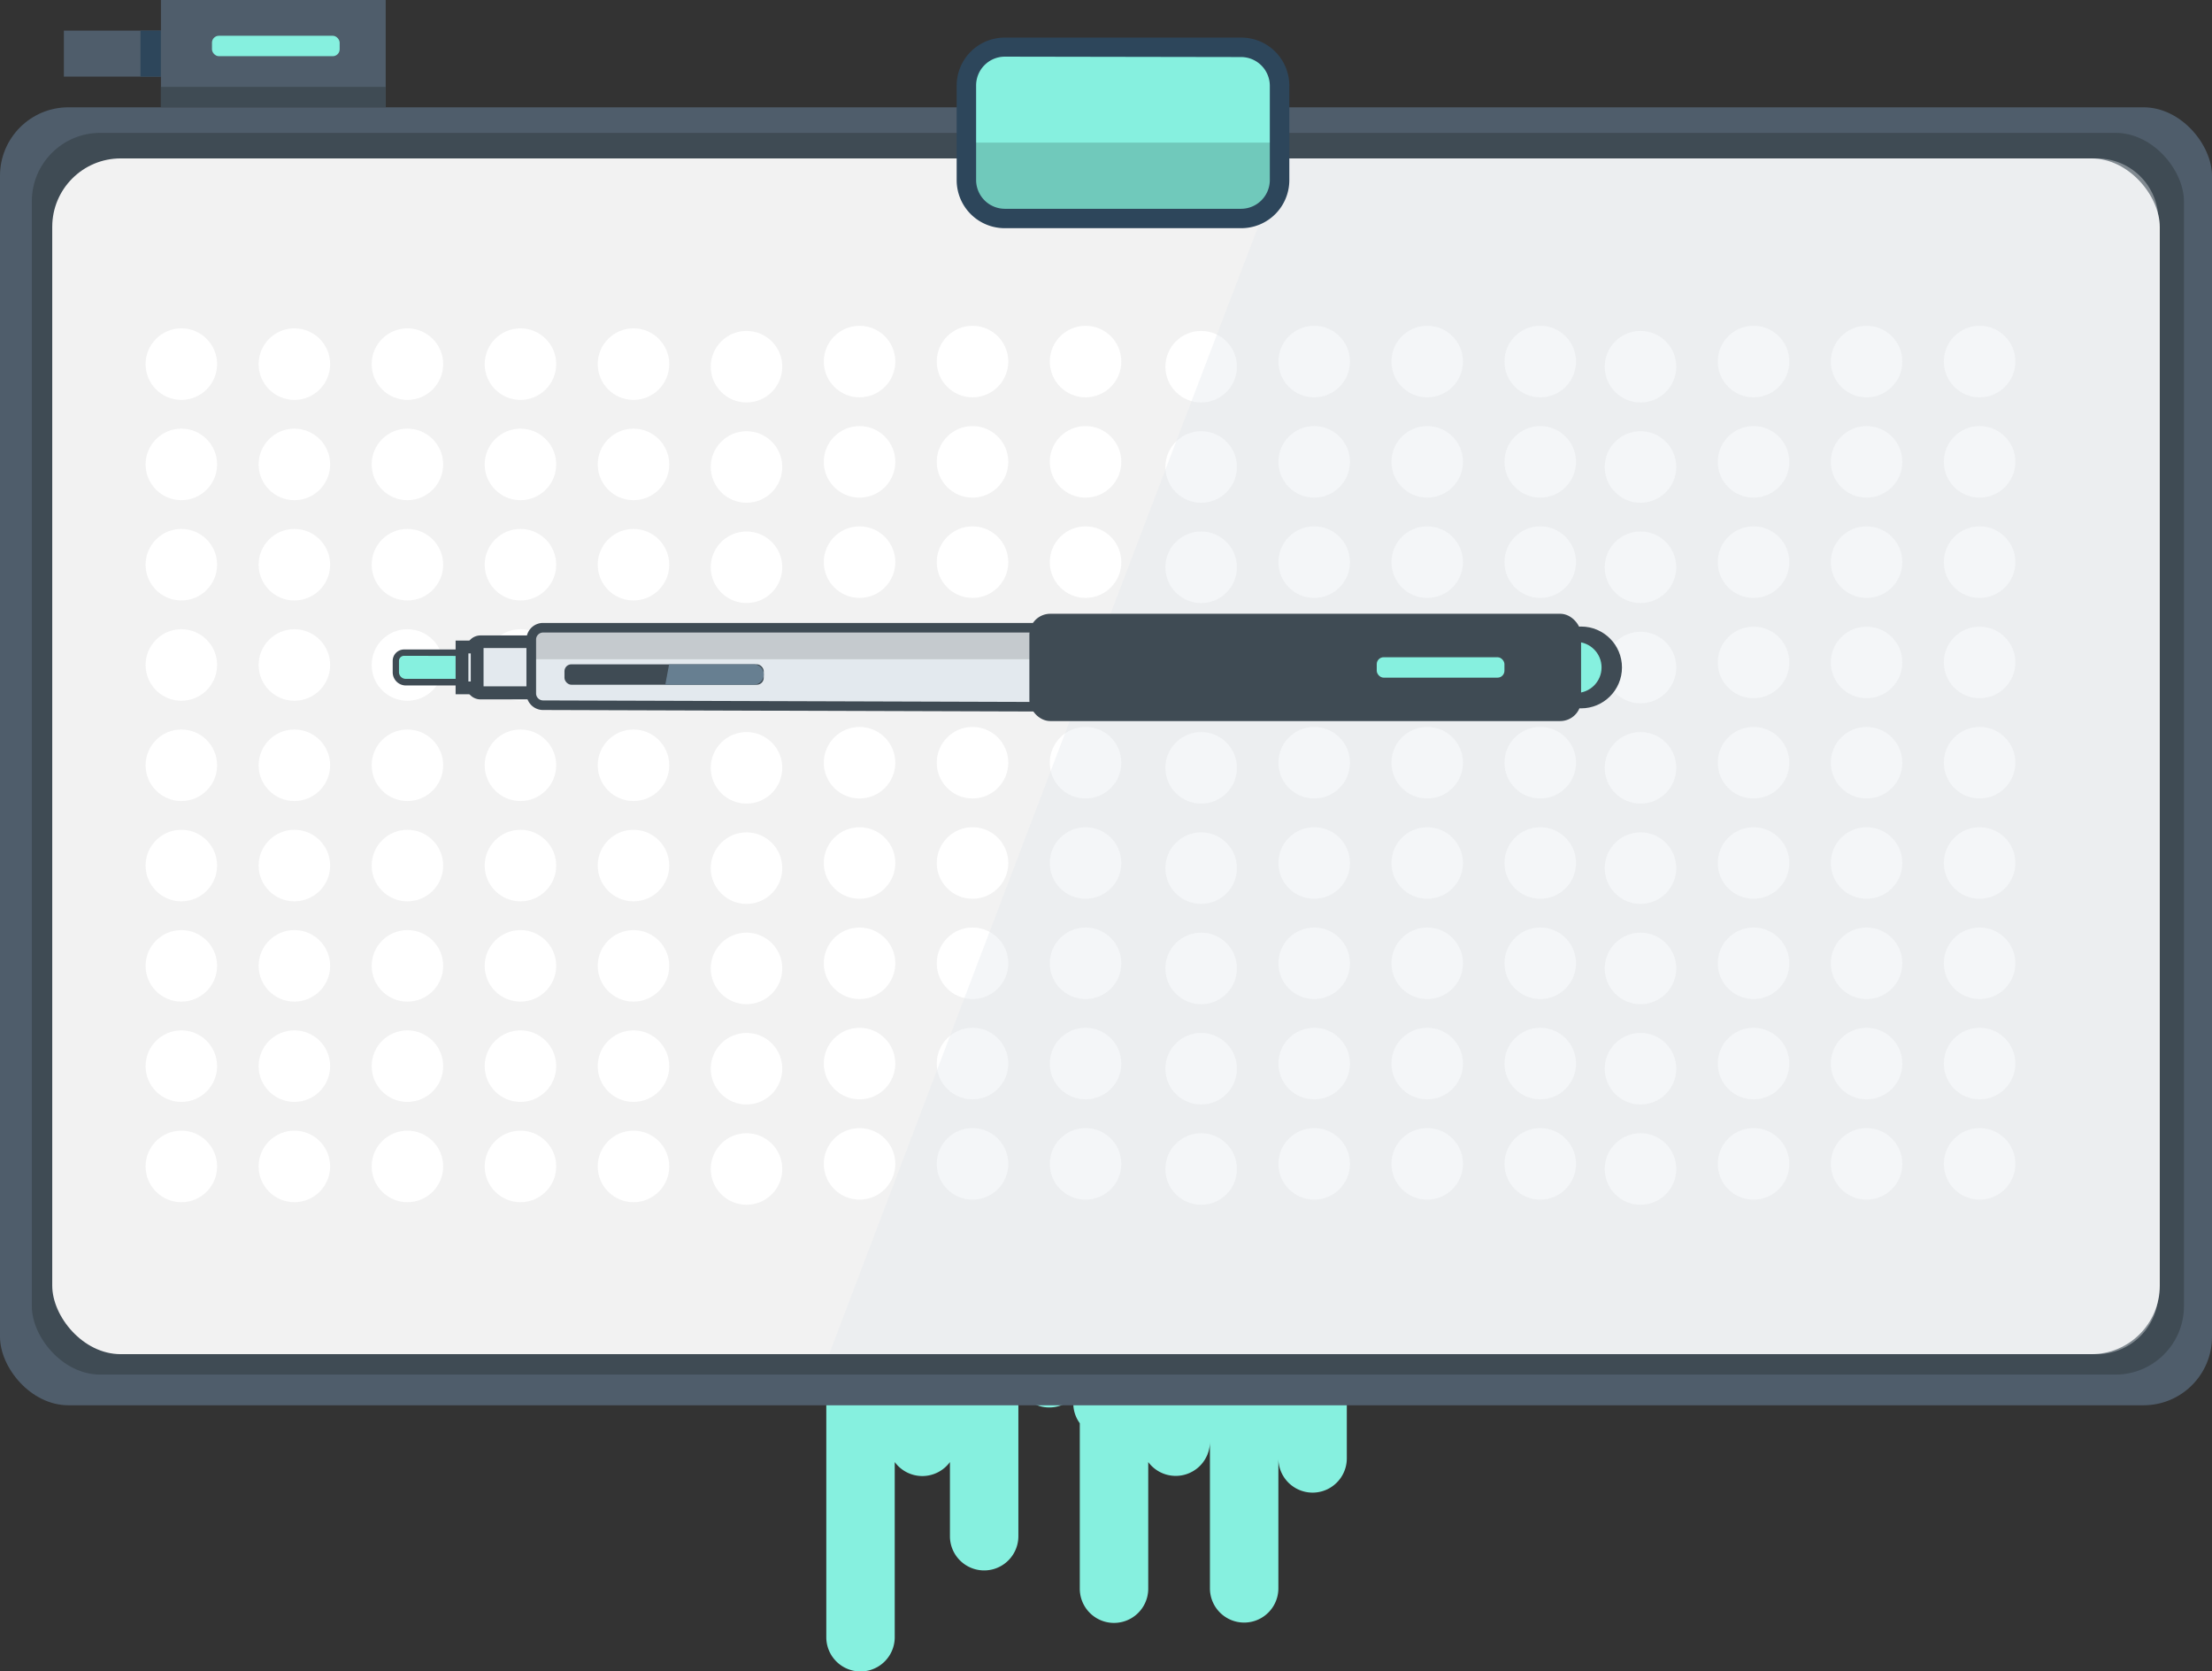 <svg xmlns="http://www.w3.org/2000/svg" viewBox="0 0 387.87 292.95"><rect x="0" y="0" width="387.87" height="292.95" fill="#333333" stroke="none"/><defs><style>.cls-1{fill:#86f0df;}.cls-2{fill:#4f5d6b;}.cls-3{fill:#3f4b54;}.cls-4{fill:#f2f2f2;}.cls-5{fill:#2d465b;}.cls-6{fill:#fff;}.cls-7,.cls-8{fill:#e3e9ee;}.cls-7{opacity:0.4;}.cls-9{fill:#a8acaf;opacity:0.5;}.cls-10{fill:#677f91;}.cls-11{fill:#70c9bb;}</style></defs><title>Asset 380</title><g id="Layer_2" data-name="Layer 2"><g id="Layer_1-2" data-name="Layer 1"><path class="cls-1" d="M149.75,146a6,6,0,0,0-6,6V232.3a5.94,5.94,0,0,0,1.14,3.49V287a6,6,0,1,0,12,0V256.29a6,6,0,0,0,9.68,0v13a6,6,0,0,0,12,0v-26A6,6,0,0,0,188.2,245v1a5.94,5.94,0,0,0,1.14,3.49v29a6,6,0,1,0,12,0V256.29a6,6,0,0,0,10.82-3.49v25.63a6,6,0,1,0,12,0V255.65a6,6,0,0,0,12,0V175.34a6,6,0,0,0-9.68-4.69v23.48a6.54,6.54,0,0,1-9.68,5.75v14.19a6.55,6.55,0,1,1-13.1,0v-47a6,6,0,0,0-3.42,5.4v-6.83a6,6,0,0,0-10.25-4.17v-1A6,6,0,0,0,178.51,158v-6a6,6,0,0,0-2.28-4.69v40.57a6.55,6.55,0,1,1-13.1,0V146.18a5.87,5.87,0,0,0-1.42-.17,6,6,0,0,0-6,6A6,6,0,0,0,149.75,146Z"/><rect class="cls-2" y="18.81" width="387.87" height="227.53" rx="12" ry="12"/><rect class="cls-3" x="5.58" y="23.29" width="377.37" height="217.67" rx="12" ry="12"/><rect class="cls-4" x="9.16" y="27.77" width="369.55" height="209.61" rx="12" ry="12"/><rect class="cls-2" x="28.22" width="39.41" height="18.81"/><rect class="cls-2" x="11.2" y="5.37" width="17.92" height="8.06"/><rect class="cls-5" x="24.63" y="5.37" width="3.58" height="8.06"/><rect class="cls-3" x="28.22" y="15.23" width="39.41" height="3.58"/><circle class="cls-6" cx="31.8" cy="63.83" r="6.27"/><circle class="cls-6" cx="31.8" cy="81.41" r="6.27"/><circle class="cls-6" cx="31.8" cy="98.99" r="6.27"/><circle class="cls-6" cx="31.8" cy="116.57" r="6.27"/><circle class="cls-6" cx="31.8" cy="134.15" r="6.27"/><circle class="cls-6" cx="31.8" cy="151.73" r="6.27"/><circle class="cls-6" cx="31.8" cy="169.31" r="6.27"/><circle class="cls-6" cx="31.8" cy="186.89" r="6.27"/><circle class="cls-6" cx="31.8" cy="204.47" r="6.27"/><circle class="cls-6" cx="51.62" cy="63.83" r="6.27"/><circle class="cls-6" cx="51.62" cy="81.41" r="6.27"/><circle class="cls-6" cx="51.62" cy="98.99" r="6.27"/><circle class="cls-6" cx="51.62" cy="116.57" r="6.27"/><circle class="cls-6" cx="51.62" cy="134.15" r="6.27"/><circle class="cls-6" cx="51.62" cy="151.73" r="6.27"/><circle class="cls-6" cx="51.62" cy="169.31" r="6.27"/><circle class="cls-6" cx="51.62" cy="186.89" r="6.27"/><circle class="cls-6" cx="51.62" cy="204.47" r="6.27"/><circle class="cls-6" cx="91.26" cy="63.83" r="6.27"/><circle class="cls-6" cx="91.26" cy="81.41" r="6.27"/><circle class="cls-6" cx="91.26" cy="98.99" r="6.27"/><circle class="cls-6" cx="91.26" cy="116.57" r="6.27"/><circle class="cls-6" cx="91.26" cy="134.15" r="6.27"/><circle class="cls-6" cx="91.26" cy="151.73" r="6.27"/><circle class="cls-6" cx="91.26" cy="169.31" r="6.27"/><circle class="cls-6" cx="91.26" cy="186.89" r="6.27"/><circle class="cls-6" cx="91.26" cy="204.47" r="6.27"/><circle class="cls-6" cx="111.08" cy="63.83" r="6.27"/><circle class="cls-6" cx="111.08" cy="81.41" r="6.27"/><circle class="cls-6" cx="111.08" cy="98.99" r="6.27"/><circle class="cls-6" cx="111.08" cy="116.57" r="6.27"/><circle class="cls-6" cx="111.08" cy="134.15" r="6.27"/><circle class="cls-6" cx="111.08" cy="151.73" r="6.27"/><circle class="cls-6" cx="111.08" cy="169.31" r="6.27"/><circle class="cls-6" cx="111.08" cy="186.89" r="6.27"/><circle class="cls-6" cx="111.08" cy="204.47" r="6.27"/><circle class="cls-6" cx="130.9" cy="64.28" r="6.27"/><circle class="cls-6" cx="130.9" cy="81.86" r="6.27"/><circle class="cls-6" cx="130.9" cy="99.44" r="6.27"/><circle class="cls-6" cx="130.9" cy="117.02" r="6.27"/><circle class="cls-6" cx="130.9" cy="134.6" r="6.27"/><circle class="cls-6" cx="130.9" cy="152.18" r="6.27"/><circle class="cls-6" cx="130.9" cy="169.76" r="6.27"/><circle class="cls-6" cx="130.9" cy="187.34" r="6.27"/><circle class="cls-6" cx="130.9" cy="204.92" r="6.27"/><circle class="cls-6" cx="150.72" cy="63.38" r="6.27"/><circle class="cls-6" cx="150.72" cy="80.96" r="6.27"/><circle class="cls-6" cx="150.72" cy="98.54" r="6.27"/><circle class="cls-6" cx="150.72" cy="116.12" r="6.27"/><circle class="cls-6" cx="150.72" cy="133.7" r="6.27"/><circle class="cls-6" cx="150.72" cy="151.28" r="6.27"/><circle class="cls-6" cx="150.72" cy="168.86" r="6.27"/><circle class="cls-6" cx="150.72" cy="186.44" r="6.27"/><circle class="cls-6" cx="150.72" cy="204.02" r="6.27"/><circle class="cls-6" cx="170.53" cy="63.38" r="6.27"/><circle class="cls-6" cx="170.53" cy="80.96" r="6.27"/><circle class="cls-6" cx="170.53" cy="98.54" r="6.27"/><circle class="cls-6" cx="170.53" cy="116.12" r="6.27"/><circle class="cls-6" cx="170.53" cy="133.7" r="6.27"/><circle class="cls-6" cx="170.53" cy="151.28" r="6.27"/><circle class="cls-6" cx="170.53" cy="168.86" r="6.27"/><circle class="cls-6" cx="170.53" cy="186.44" r="6.27"/><circle class="cls-6" cx="170.53" cy="204.02" r="6.27"/><circle class="cls-6" cx="190.35" cy="63.38" r="6.27"/><circle class="cls-6" cx="190.35" cy="80.96" r="6.27"/><circle class="cls-6" cx="190.35" cy="98.54" r="6.27"/><circle class="cls-6" cx="190.35" cy="116.12" r="6.27"/><circle class="cls-6" cx="190.35" cy="133.7" r="6.27"/><circle class="cls-6" cx="190.35" cy="151.28" r="6.27"/><circle class="cls-6" cx="190.35" cy="168.86" r="6.27"/><circle class="cls-6" cx="190.35" cy="186.44" r="6.27"/><circle class="cls-6" cx="190.35" cy="204.02" r="6.27"/><circle class="cls-6" cx="210.62" cy="64.28" r="6.27"/><circle class="cls-6" cx="210.62" cy="81.86" r="6.27"/><circle class="cls-6" cx="210.62" cy="99.44" r="6.27"/><circle class="cls-6" cx="210.62" cy="117.02" r="6.27"/><circle class="cls-6" cx="210.62" cy="134.6" r="6.27"/><circle class="cls-6" cx="210.62" cy="152.18" r="6.27"/><circle class="cls-6" cx="210.62" cy="169.76" r="6.27"/><circle class="cls-6" cx="210.62" cy="187.34" r="6.27"/><circle class="cls-6" cx="210.62" cy="204.92" r="6.27"/><circle class="cls-6" cx="230.44" cy="63.38" r="6.27"/><circle class="cls-6" cx="230.44" cy="80.96" r="6.27"/><circle class="cls-6" cx="230.44" cy="98.54" r="6.27"/><circle class="cls-6" cx="230.44" cy="116.12" r="6.27"/><circle class="cls-6" cx="230.44" cy="133.7" r="6.27"/><circle class="cls-6" cx="230.44" cy="151.28" r="6.27"/><circle class="cls-6" cx="230.44" cy="168.86" r="6.27"/><circle class="cls-6" cx="230.44" cy="186.44" r="6.27"/><circle class="cls-6" cx="230.44" cy="204.02" r="6.27"/><circle class="cls-6" cx="250.26" cy="63.38" r="6.27"/><circle class="cls-6" cx="250.26" cy="80.96" r="6.27"/><circle class="cls-6" cx="250.26" cy="98.54" r="6.27"/><circle class="cls-6" cx="250.26" cy="116.12" r="6.27"/><circle class="cls-6" cx="250.26" cy="133.7" r="6.27"/><circle class="cls-6" cx="250.26" cy="151.28" r="6.27"/><circle class="cls-6" cx="250.26" cy="168.86" r="6.27"/><circle class="cls-6" cx="250.26" cy="186.44" r="6.27"/><circle class="cls-6" cx="250.26" cy="204.02" r="6.27"/><circle class="cls-6" cx="270.08" cy="63.38" r="6.27"/><circle class="cls-6" cx="270.08" cy="80.96" r="6.27"/><circle class="cls-6" cx="270.08" cy="98.54" r="6.27"/><circle class="cls-6" cx="270.08" cy="116.12" r="6.27"/><circle class="cls-6" cx="270.08" cy="133.7" r="6.27"/><circle class="cls-6" cx="270.08" cy="151.28" r="6.27"/><circle class="cls-6" cx="270.08" cy="168.86" r="6.27"/><circle class="cls-6" cx="270.08" cy="186.44" r="6.27"/><circle class="cls-6" cx="270.08" cy="204.02" r="6.27"/><circle class="cls-6" cx="287.66" cy="64.28" r="6.27"/><circle class="cls-6" cx="287.66" cy="81.86" r="6.27"/><circle class="cls-6" cx="287.66" cy="99.44" r="6.27"/><circle class="cls-6" cx="287.66" cy="117.02" r="6.27"/><circle class="cls-6" cx="287.66" cy="134.6" r="6.27"/><circle class="cls-6" cx="287.66" cy="152.18" r="6.27"/><circle class="cls-6" cx="287.66" cy="169.76" r="6.27"/><circle class="cls-6" cx="287.66" cy="187.34" r="6.27"/><circle class="cls-6" cx="287.66" cy="204.92" r="6.27"/><circle class="cls-6" cx="307.48" cy="63.38" r="6.27"/><circle class="cls-6" cx="307.48" cy="80.96" r="6.27"/><circle class="cls-6" cx="307.48" cy="98.54" r="6.27"/><circle class="cls-6" cx="307.48" cy="116.12" r="6.27"/><circle class="cls-6" cx="307.48" cy="133.7" r="6.27"/><circle class="cls-6" cx="307.48" cy="151.28" r="6.27"/><circle class="cls-6" cx="307.48" cy="168.86" r="6.27"/><circle class="cls-6" cx="307.48" cy="186.44" r="6.27"/><circle class="cls-6" cx="307.48" cy="204.02" r="6.27"/><circle class="cls-6" cx="327.3" cy="63.38" r="6.27"/><circle class="cls-6" cx="327.3" cy="80.96" r="6.27"/><circle class="cls-6" cx="327.3" cy="98.54" r="6.27"/><circle class="cls-6" cx="327.3" cy="116.12" r="6.27"/><circle class="cls-6" cx="327.3" cy="133.7" r="6.27"/><circle class="cls-6" cx="327.3" cy="151.28" r="6.27"/><circle class="cls-6" cx="327.3" cy="168.86" r="6.27"/><circle class="cls-6" cx="327.3" cy="186.44" r="6.27"/><circle class="cls-6" cx="327.3" cy="204.02" r="6.27"/><circle class="cls-6" cx="347.12" cy="63.38" r="6.27"/><circle class="cls-6" cx="347.12" cy="80.96" r="6.27"/><circle class="cls-6" cx="347.12" cy="98.54" r="6.27"/><circle class="cls-6" cx="347.12" cy="116.12" r="6.27"/><circle class="cls-6" cx="347.12" cy="133.7" r="6.27"/><circle class="cls-6" cx="347.12" cy="151.28" r="6.27"/><circle class="cls-6" cx="347.12" cy="168.86" r="6.27"/><circle class="cls-6" cx="347.12" cy="186.44" r="6.27"/><circle class="cls-6" cx="347.12" cy="204.02" r="6.27"/><circle class="cls-6" cx="71.44" cy="63.83" r="6.27"/><circle class="cls-6" cx="71.44" cy="81.41" r="6.27"/><circle class="cls-6" cx="71.44" cy="98.99" r="6.27"/><circle class="cls-6" cx="71.44" cy="116.57" r="6.27"/><circle class="cls-6" cx="71.44" cy="134.15" r="6.27"/><circle class="cls-6" cx="71.44" cy="151.73" r="6.27"/><circle class="cls-6" cx="71.44" cy="169.31" r="6.27"/><circle class="cls-6" cx="71.44" cy="186.89" r="6.27"/><circle class="cls-6" cx="71.44" cy="204.47" r="6.27"/><path class="cls-7" d="M367.72,27.77H225.21c-16,41.58-63.64,167-79.82,209.61H367.72a10.78,10.78,0,0,0,10.75-10.75V38.52A10.78,10.78,0,0,0,367.72,27.77Z"/><rect class="cls-1" x="69.42" y="114.4" width="18.88" height="5.2" rx="1.76" ry="1.76"/><path class="cls-3" d="M88.86,120.16H71.17a2.31,2.31,0,0,1-2.31-2.31v-2a2,2,0,0,1,2-2h18Zm-18-5.2a.9.9,0,0,0-.9.9v2A1.19,1.19,0,0,0,71.17,119H87.74V115Z"/><rect class="cls-8" x="82.86" y="112.52" width="20.6" height="8.96"/><path class="cls-3" d="M104.58,122.6H84.26a2.53,2.53,0,0,1-2.53-2.53v-6.15a2.53,2.53,0,0,1,2.53-2.53h20.32Zm-20.32-9a.28.28,0,0,0-.28.28v6.15a.28.28,0,0,0,.28.28h18.08v-6.71Z"/><rect class="cls-8" x="81.01" y="113.41" width="2.66" height="7.17"/><path class="cls-3" d="M84.79,121.7h-4.9v-9.41h4.9Zm-2.66-2.24h.42v-4.92h-.42Z"/><polyline class="cls-8" points="198.42 123.94 93.16 123.62 93.16 110.06 213.2 110.06"/><polygon class="cls-9" points="213.64 110.18 93.61 110.18 93.61 115.56 207.92 115.56 213.64 110.18"/><circle class="cls-3" cx="277.24" cy="117" r="7.17"/><circle class="cls-1" cx="276.35" cy="117" r="4.48"/><rect class="cls-3" x="180.5" y="107.59" width="96.74" height="18.81" rx="3.66" ry="3.66"/><path class="cls-3" d="M198.41,124.78l-103.2-.32a2.91,2.91,0,0,1-2.9-2.91v-9.44a2.91,2.91,0,0,1,2.91-2.91h118v1.68h-118A1.23,1.23,0,0,0,94,112.12v9.44a1.23,1.23,0,0,0,1.22,1.22l103.2.32Z"/><rect class="cls-1" x="241.41" y="115.21" width="22.39" height="3.58" rx="1.21" ry="1.21"/><rect class="cls-1" x="37.17" y="6.27" width="22.39" height="3.58" rx="1.21" ry="1.21"/><rect class="cls-3" x="98.98" y="116.45" width="34.94" height="3.58" rx="1.21" ry="1.21"/><path class="cls-10" d="M132.13,116.45h-14.8c-.23,1.2-.45,2.4-.67,3.58h15.47a1.79,1.79,0,0,0,0-3.58Z"/><rect class="cls-1" x="169.43" y="8.25" width="54.96" height="30.08" rx="4.55" ry="4.55"/><path class="cls-11" d="M168.85,25v6.36a7,7,0,0,0,6.94,6.94h41.08a7,7,0,0,0,6.94-6.94V25Z"/><path class="cls-5" d="M217.66,40h-41.5a8.42,8.42,0,0,1-8.41-8.41V15a8.42,8.42,0,0,1,8.41-8.41h41.5A8.42,8.42,0,0,1,226.08,15V31.6A8.42,8.42,0,0,1,217.66,40ZM176.16,9.93a5.05,5.05,0,0,0-5,5V31.6a5.05,5.05,0,0,0,5,5h41.5a5.05,5.05,0,0,0,5-5V15a5.05,5.05,0,0,0-5-5Z"/></g></g></svg>